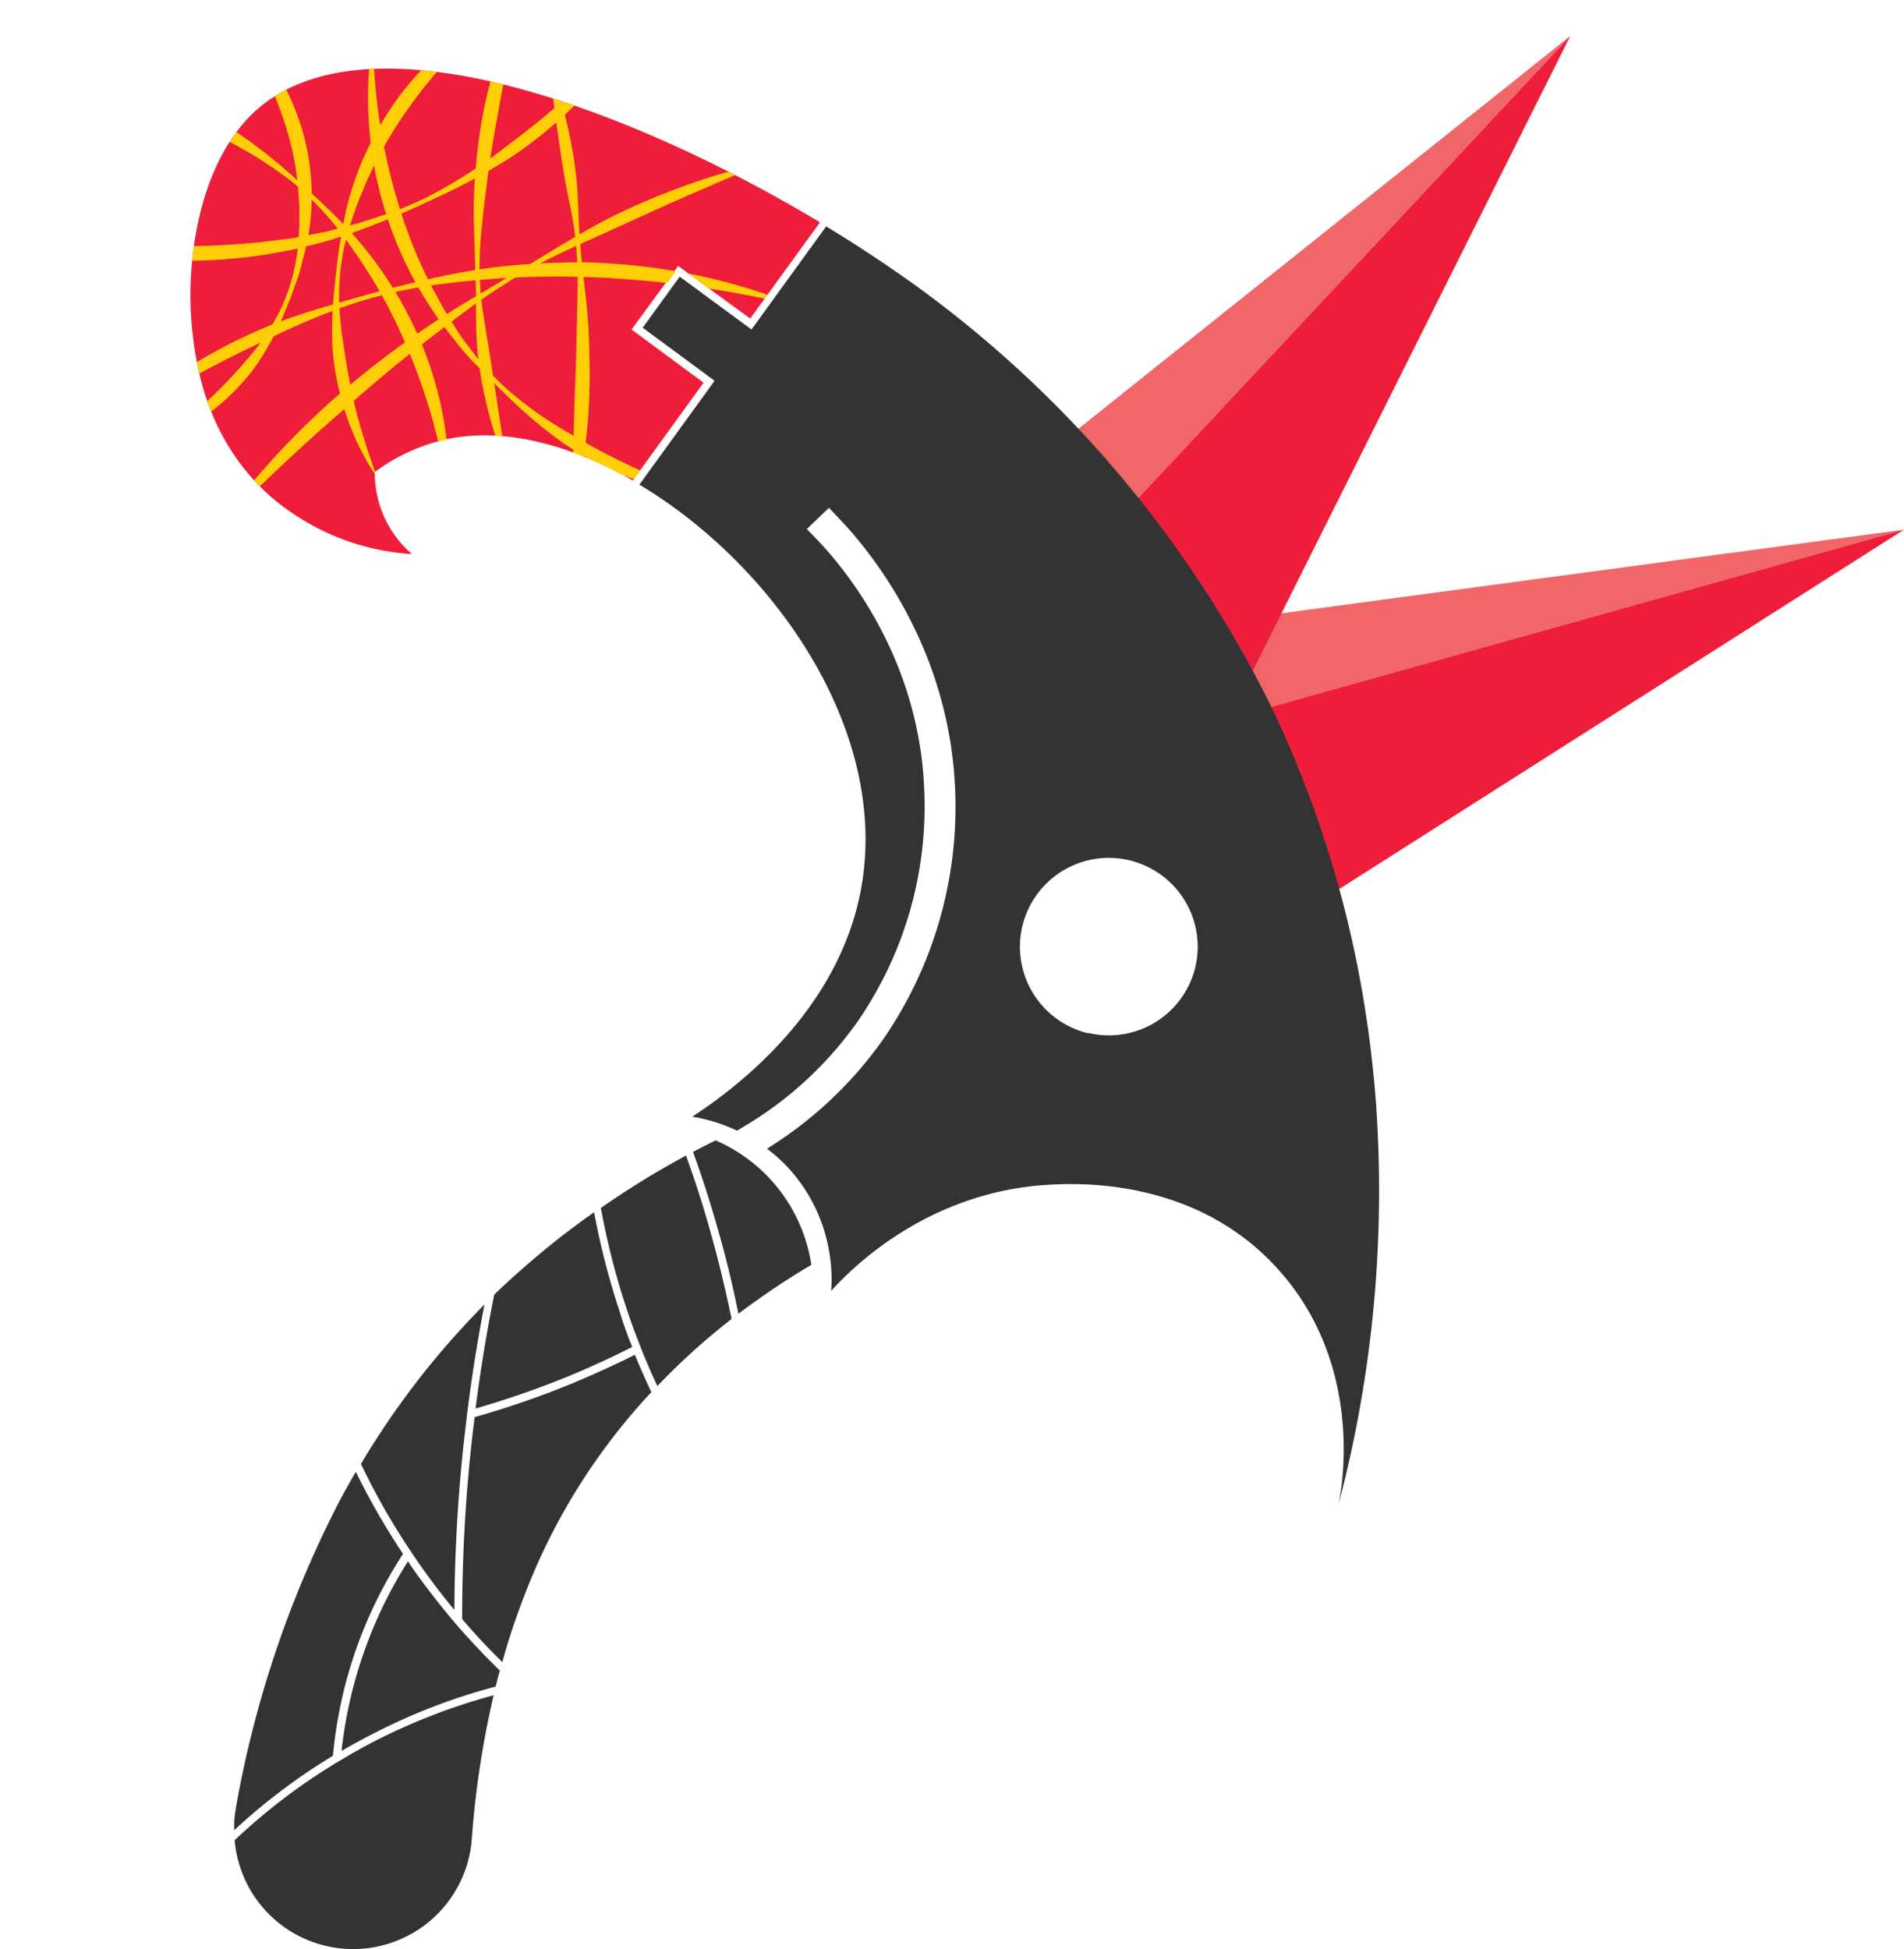 <svg xmlns="http://www.w3.org/2000/svg" xmlns:xlink="http://www.w3.org/1999/xlink" viewBox="0 0 278.47 285.08"><defs><style>.cls-1{fill:none;}.cls-2{fill:#333;}.cls-3{fill:#f16667;}.cls-4{fill:#ee1e3a;}.cls-5{fill:#999;}.cls-6{clip-path:url(#clip-path);}.cls-7{fill:#ffce07;}</style><clipPath id="clip-path"><path class="cls-1" d="M99.33,39l-6.75,9.17L103,55.81,92.56,70.27l.45.32c-9.14-5.35-18.79-8-27-6.45a27.31,27.31,0,0,0-11.19,5,15.46,15.46,0,0,0,.9,5.33,16,16,0,0,0,4.53,6.64,35,35,0,0,1-20.91-8.7C29.94,63.9,28.65,52.87,28.16,48.67,27,38.62,29,24,37.23,16.33c16.27-15,54.66-.65,82.7,16.18L109.72,46.59Z"/></clipPath></defs><title>Asset 1</title><g id="Layer_2" data-name="Layer 2"><g id="Layer_1-2" data-name="Layer 1"><path class="cls-2" d="M66.46,235.45c-.91-1.08-1.79-2.2-2.65-3.32q-1.8-2.37-3.47-4.85l-.66-1a100.74,100.74,0,0,1-6.89-12.18,120.09,120.09,0,0,1,18.07-23.32c-1,5.17-1.84,10.38-2.49,15.6-.06.41-.11.82-.14,1.22-.48,3.75-.84,7.51-1.12,11.25C66.7,224.34,66.48,229.9,66.46,235.45Z"/><path class="cls-2" d="M48.76,256.74a88.66,88.66,0,0,0-14.51,10.93c0-.43,0-.86,0-1.31.06-.61.13-1.22.24-1.82l0-.08a156.66,156.66,0,0,1,14.24-43.11c1-2.06,2.15-4.09,3.31-6.09a107,107,0,0,0,6.9,12,65,65,0,0,0-10.24,29.44Z"/><path class="cls-2" d="M73.1,244.32c-.22.77-.41,1.55-.61,2.34A88.38,88.38,0,0,0,53.72,254c-1.27.66-2.53,1.36-3.77,2.08a65,65,0,0,1,9.72-27.74c1,1.54,2.12,3.05,3.25,4.52s2.31,2.95,3.53,4.38c.37.44.74.87,1.12,1.29C69.33,240.51,71.18,242.45,73.1,244.32Z"/><path class="cls-2" d="M50.32,285a17.38,17.38,0,0,1-16-15.87,87.22,87.22,0,0,1,14.34-11c.39-.25.78-.48,1.18-.71q2.16-1.31,4.41-2.49a89.07,89.07,0,0,1,17.95-7A135.8,135.8,0,0,0,69,269,17.4,17.4,0,0,1,50.32,285Z"/><path class="cls-2" d="M95.27,203.6l-.32.34a90.85,90.85,0,0,0-18.48,30c-1.14,3-2.16,6-3,9.14q-3.08-3-5.88-6.3c0-6,.21-11.95.65-17.85.3-3.89.68-7.78,1.18-11.67a134.65,134.65,0,0,0,14.43-5c3-1.27,6.08-2.64,9-4.13C93.62,200,94.41,201.79,95.27,203.6Z"/><path class="cls-2" d="M92.46,197q-4.47,2.25-9,4.15A137.86,137.86,0,0,1,69.55,206c.72-5.58,1.63-11.15,2.73-16.66q2.25-2.17,4.61-4.21a121,121,0,0,1,10-7.84,109.22,109.22,0,0,0,3.73,14.49C91.15,193.57,91.78,195.3,92.46,197Z"/><path class="cls-2" d="M107,192.9a98.62,98.62,0,0,0-10.86,9.81q-1.18-2.53-2.23-5.14c-.14-.36-.28-.7-.41-1.06q-1-2.5-1.82-5a108.73,108.73,0,0,1-3.8-14.84A126.59,126.59,0,0,1,100.33,169q2,5.51,3.56,11.1C105.08,184.31,106.11,188.59,107,192.9Z"/><path class="cls-2" d="M118.63,185A114.41,114.41,0,0,0,108,192.14c-.84-4.15-1.83-8.29-3-12.34-1.07-3.81-2.29-7.6-3.64-11.33,1.1-.58,2.19-1.14,3.3-1.69a23.68,23.68,0,0,1,14,18.18Z"/><polygon class="cls-3" points="278.47 77.46 181.16 104.7 177.04 91.09 278.47 77.46"/><polygon class="cls-4" points="278.47 77.46 189.96 133.78 181.16 104.7 278.47 77.46"/><polygon class="cls-3" points="229.67 5.25 160.66 79.06 149.7 69.12 229.67 5.25"/><polygon class="cls-4" points="229.67 5.25 182.74 99.07 160.66 79.06 229.67 5.25"/><path class="cls-2" d="M99.32,39h0l10.34,7.63,0,0Zm102,123.33c-.3-4.27-.76-8.67-1.43-13.18a160,160,0,0,0-13.77-45.4,167.68,167.68,0,0,0-52.21-62c-4-2.86-8.36-5.78-13.08-8.64L109.91,48.19l-10.5-7.73L94,47.93l10.51,7.76-11,15.19C113,82.52,130,106.59,126,129.64c-3.14,18-18.07,29.3-24.75,33.68a24.42,24.42,0,0,1,6,1.79l.54.25,1.14-.68a54,54,0,0,0,16.51-15.3,55.29,55.29,0,0,0,9.73-33.94C134.42,96.54,124,83.65,119.58,79L118,77.37l3.24-3.1,1.54,1.63c4.79,5,16,18.93,16.9,39.34A59.84,59.84,0,0,1,129.17,152a58.32,58.32,0,0,1-17,16,22.25,22.25,0,0,1,4.37,4.28,24,24,0,0,1,4.77,11,23,23,0,0,1,.25,5.52c2.35-2.61,13.52-14.45,31.71-15.52,3.91-.22,21.93-1.27,34.17,12.93,12.09,14,8.79,31.59,8.33,33.81A180.41,180.41,0,0,0,201.31,162.28Zm-42.13-11.21a13,13,0,1,1,15.64-9.7A13,13,0,0,1,159.18,151.07Z"/><path class="cls-4" d="M119.93,32.52,109.72,46.59l0,0L99.32,39h0l-.14-.1-6.81,9.29,10.53,7.78L92.55,70.27l0,0c-9-5.17-18.44-7.66-26.55-6.17a27.4,27.4,0,0,0-11.18,4.94,15.68,15.68,0,0,0,5.43,12A35,35,0,0,1,39.3,72.37c-9.36-8.47-10.65-19.5-11.14-23.7C27,38.62,29,24,37.23,16.34c16.25-15,54.6-.68,82.64,16.14Z"/><path class="cls-5" d="M119.93,32.52,109.72,46.59l0,0,10.19-14.08Z"/><g class="cls-6"><path class="cls-7" d="M93.09,4.34a62.38,62.38,0,0,1-8.16,10.18,64.08,64.08,0,0,1-10.06,8.39,91.8,91.8,0,0,1-11.5,6.21,126.6,126.6,0,0,1-12,5l-3.11,1c-1,.3-2.1.57-3.16.83-2.11.61-4.28.91-6.43,1.32a80.79,80.79,0,0,1-13.1.88A73.85,73.85,0,0,1,0,32.9l.06-.19A112.75,112.75,0,0,0,25.56,36a111.88,111.88,0,0,0,12.81-.61L41.54,35c.53-.07,1.07-.13,1.59-.22l1.58-.32,3.16-.61L51,33l1.56-.4c.52-.15,1-.33,1.54-.49,1-.32,2-.67,3.07-1a55.39,55.39,0,0,0,5.91-2.59,74.41,74.41,0,0,0,10.83-7c3.44-2.56,6.77-5.25,9.94-8.14s6.17-6,9.08-9.19Z"/><path class="cls-7" d="M15.22,12.36a45.7,45.7,0,0,1,10.22,2.5,47.1,47.1,0,0,1,9.47,4.67,79.5,79.5,0,0,1,8.25,6.54c2.62,2.33,5.15,4.73,7.59,7.27A56.56,56.56,0,0,1,62,51.12,53.2,53.2,0,0,1,65.68,71.8h-.2A85.66,85.66,0,0,0,60,51.91a81.93,81.93,0,0,0-4.44-9.26,94.71,94.71,0,0,0-5.69-8.6,45.73,45.73,0,0,0-7.17-7.48A59.06,59.06,0,0,0,34.05,21c-3-1.69-6-3.26-9.19-4.66s-6.37-2.64-9.68-3.75Z"/><path class="cls-7" d="M54.69,69.14a36.89,36.89,0,0,1-4.12-8.67A40.11,40.11,0,0,1,48.63,51,58.06,58.06,0,0,1,49,41.42a84.57,84.57,0,0,1,1.38-9.48,42.52,42.52,0,0,1,2.94-9.18,49.23,49.23,0,0,1,4.85-8.38A44.22,44.22,0,0,1,72.58,1.79l.11.17A70.8,70.8,0,0,0,59.88,15.63,67.94,67.94,0,0,0,55,23.57c-.63,1.42-1.36,2.8-1.91,4.26-.29.72-.62,1.43-.89,2.17l-.77,2.22a22.44,22.44,0,0,0-.66,2.26c-.2.76-.43,1.52-.56,2.3s-.25,1.55-.37,2.33-.13,1.57-.2,2.36a32.18,32.18,0,0,0,.09,4.71l.22,2.34.35,2.32c.46,3.09,1,6.16,1.77,9.19a91.05,91.05,0,0,0,2.81,9Z"/><path class="cls-7" d="M110.66,24.25,99.68,29c-3.64,1.6-7.24,3.27-10.86,4.91S81.53,37.14,78,39.06a94.3,94.3,0,0,0-10,6.5c-3.19,2.4-6.34,4.82-9.44,7.3S52.49,58,49.5,60.57c-6,5.21-11.72,10.7-17.4,16.34L32,76.78A118.92,118.92,0,0,1,48.08,59,133.67,133.67,0,0,1,67.41,44.65L77.72,38.5c3.42-2.06,6.82-4.19,10.37-6.08a94.42,94.42,0,0,1,11-4.85,91.26,91.26,0,0,1,11.5-3.51Z"/><path class="cls-7" d="M80.75,10.71A58.79,58.79,0,0,1,83,18.46a61.52,61.52,0,0,1,1.34,8c.25,2.68.24,5.39.43,8.06s.49,5.34.79,8a77.44,77.44,0,0,1,.61,8c.09,2.69.12,5.39,0,8.08a84.5,84.5,0,0,1-2.31,16l-.2,0c0-5.39.26-10.71.38-16,.08-2.66.21-5.32.26-8l.18-8a57.9,57.9,0,0,0-.35-8c-.31-2.66-.94-5.27-1.42-7.89s-.85-5.27-1.22-7.91-.74-5.29-1-8Z"/><path class="cls-7" d="M73.8,67.39a53.58,53.58,0,0,1-2.62-8.2,56.73,56.73,0,0,1-1.4-8.49c-.2-2.87-.13-5.75-.18-8.61l-.26-8.58a67.08,67.08,0,0,1,.22-8.62,79.43,79.43,0,0,1,1.15-8.55A69.9,69.9,0,0,1,76.09,0l.19.07C75,5.65,73.77,11.17,72.8,16.74c-.49,2.78-1,5.56-1.37,8.36s-.71,5.61-1,8.44c-.14,1.42-.24,2.84-.28,4.26s0,2.84.09,4.26.28,2.83.49,4.24.45,2.8.7,4.2L74,67.34Z"/><path class="cls-7" d="M22.65,64.62A61.68,61.68,0,0,0,36,52.71,33.52,33.52,0,0,0,41,45.34a28.35,28.35,0,0,0,2.5-8.62l.18-2.24.09-1.11V32.26l0-2.23-.14-2.21A42,42,0,0,0,42,19.14a52.94,52.94,0,0,0-7.9-16L34.25,3a35.76,35.76,0,0,1,9.8,15.49,33.74,33.74,0,0,1,1.52,9.19,32.76,32.76,0,0,1-1,9.21L44,39.14a21.43,21.43,0,0,1-.7,2.19c-.27.71-.51,1.44-.76,2.16l-.89,2.11-.43,1.07-.51,1c-.33.69-.61,1.42-1,2.08l-1.13,2c-.41.66-.85,1.3-1.28,1.94a32.43,32.43,0,0,1-6.51,6.57,29.94,29.94,0,0,1-8,4.49Z"/><path class="cls-7" d="M17.38,61.31a74,74,0,0,1,10.43-7.74,76.13,76.13,0,0,1,11.58-5.93c4-1.6,8.22-2.81,12.38-4s8.34-2.26,12.58-3.17a84.48,84.48,0,0,1,12.88-1.84c2.17-.17,4.34-.21,6.52-.26s4.35.08,6.52.24a86.91,86.91,0,0,1,25.31,5.72l-.06.19a148.53,148.53,0,0,0-25.39-3.78,129.75,129.75,0,0,0-25.6.81A70.36,70.36,0,0,0,52,44.28a97,97,0,0,0-11.89,4.88c-3.88,1.81-7.72,3.69-11.47,5.75s-7.44,4.26-11.09,6.56Z"/><path class="cls-7" d="M103.52,72.79a47,47,0,0,1-11-2.77,48.3,48.3,0,0,1-10.11-5.19,68.94,68.94,0,0,1-8.64-7.34c-1.38-1.28-2.65-2.67-4-4s-2.56-2.78-3.7-4.28A55.31,55.31,0,0,1,55.81,29.05,56,56,0,0,1,54.37,6.51l.2,0a84.94,84.94,0,0,0,3.29,21.94,71.87,71.87,0,0,0,3.77,10.38l1.2,2.5c.39.84.88,1.62,1.31,2.44C65,45.43,66,47,67,48.55c.48.8,1.07,1.52,1.62,2.26S69.76,52.3,70.34,53a47.37,47.37,0,0,0,3.9,4,55.73,55.73,0,0,0,9.1,6.41,96.24,96.24,0,0,0,9.8,5.16,101.91,101.91,0,0,0,10.42,4Z"/></g></g></g></svg>